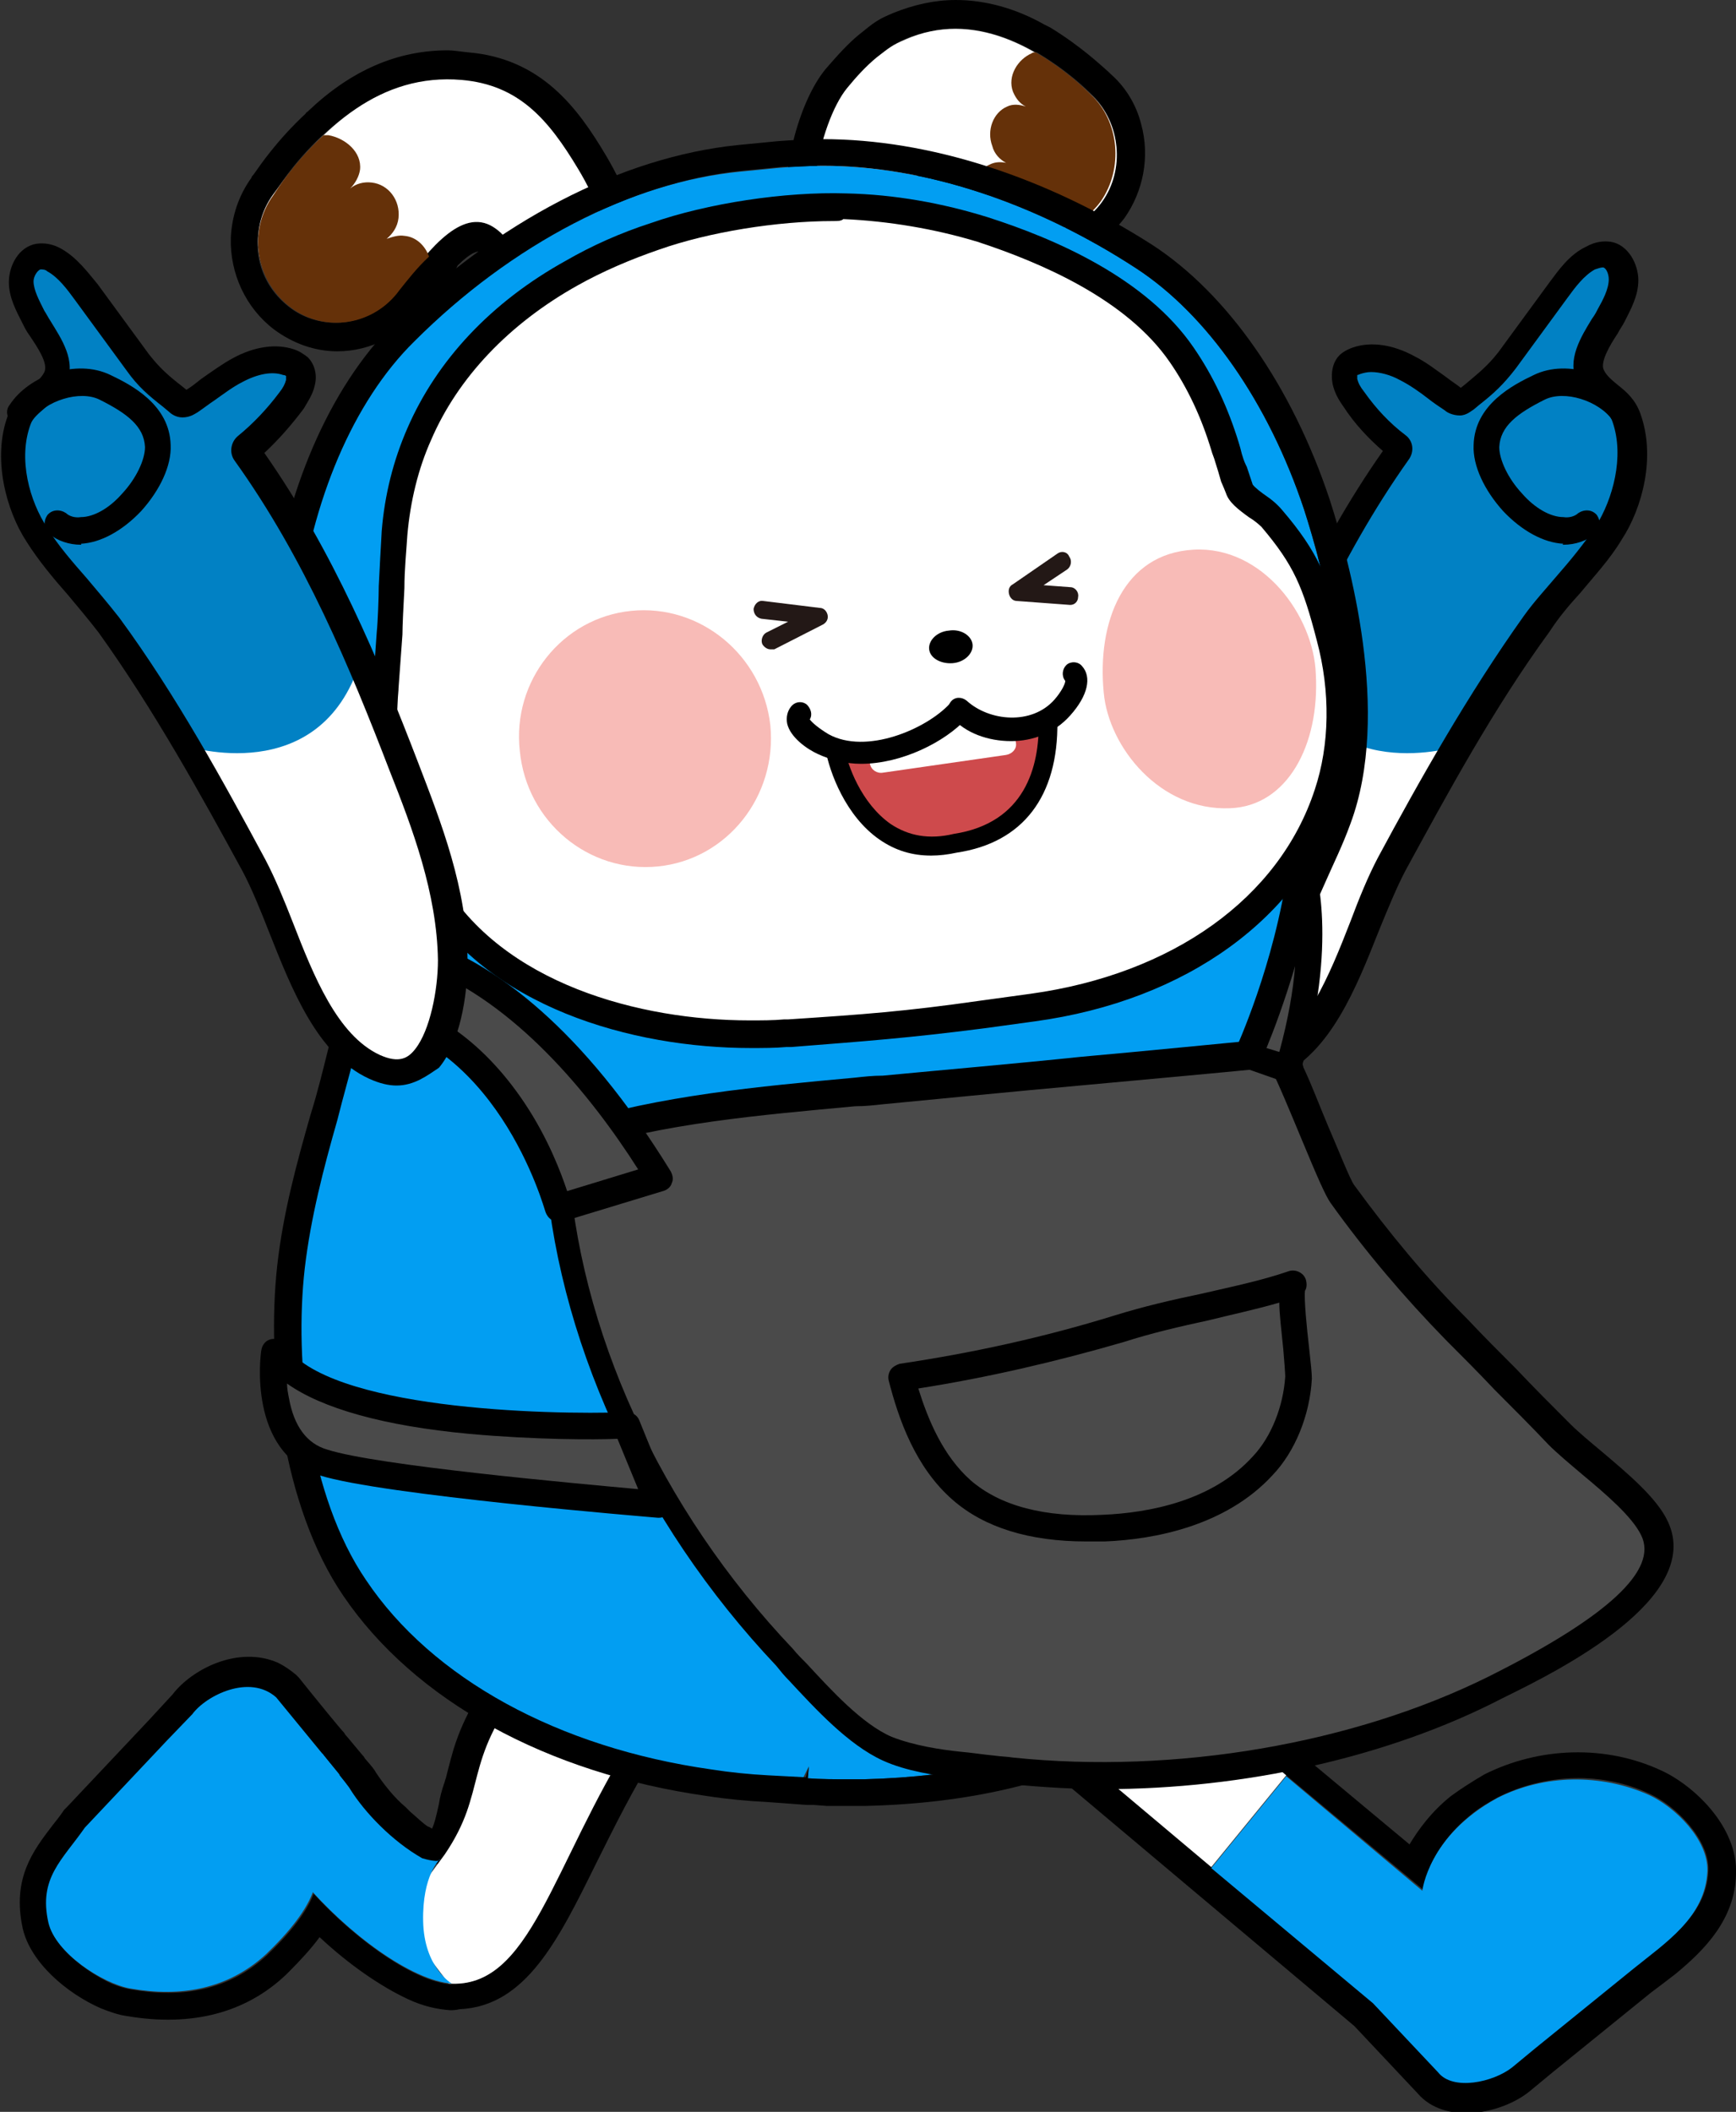 <?xml version="1.0" encoding="utf-8"?>
<!-- Generator: Adobe Illustrator 26.5.0, SVG Export Plug-In . SVG Version: 6.00 Build 0)  -->
<svg version="1.1" id="레이어_5" xmlns="http://www.w3.org/2000/svg" xmlns:xlink="http://www.w3.org/1999/xlink" x="0px"
	 y="0px" viewBox="0 0 176 214" style="enable-background:new 0 0 176 214;" xml:space="preserve">
<rect x="0" y="0" width="176" height="214" fill="#333333" stroke="none"/>
<g>
	<path style="fill:#FFFFFF;" d="M161.2,26.3c-1.3,0.7-2.3,2.1-3.2,3.2l-5.2,7.1c-1.2,1.6-2.1,2.4-3.5,3.5l-0.6,0.5
		c-0.1,0.1-0.3,0.3-0.6,0.3c-0.3,0-0.5-0.1-0.7-0.2c-0.6-0.4-1.1-0.8-1.7-1.2c-1-0.7-2-1.5-3-2c-1.9-1-3.7-1.3-5.2-0.8
		c-0.4,0.1-0.7,0.3-0.8,0.5c-0.4,0.4-0.5,1.1-0.4,1.6c0.1,0.6,0.5,1.2,0.9,1.8c1.3,1.8,2.7,3.3,4.4,4.7c0.2,0.2,0.2,0.5,0.1,0.7
		c-7.2,10.1-11.8,21.2-15.9,31.7c-2.3,5.9-4.9,12.6-4.9,19.6c0,3.2,0.8,7.7,2.6,9.9l0,0c1.3,1.6,3,1.9,5.2,1
		c4.7-2.2,7.2-8.5,9.5-14.1c0.9-2.3,1.8-4.5,2.8-6.3c4.2-7.7,9-16.5,14.7-24.3c1-1.4,2.1-2.7,3.2-3.9c1.4-1.7,2.9-3.4,4.1-5.3
		c1.9-3,3.2-7.7,1.8-11.7c-0.4-1-1.1-1.7-1.9-2.3c-0.7-0.5-1.4-1.1-1.8-1.9c-0.8-1.6,0.5-3.5,1.5-5c0.3-0.4,0.5-0.8,0.7-1.1
		c0.6-1.1,1.2-2.3,1.3-3.6c0-1.1-0.6-2.4-1.7-2.6c-0.1,0-0.2,0-0.3,0C162,25.9,161.5,26.1,161.2,26.3z"/>
	<path style="fill:#0181C4;" d="M148.1,40.8c0,0,5.1-3.5,7.2-7.6c0,0,4.1-7.6,7.6-7.3c0,0,3.7,0.6,0.4,6.1c0,0-2.7,3.4-2.4,5.4
		c0,0,6.2,3.9,4.3,10.9c0,0-0.4,4.9-4.6,9.1c0,0-7.4,8.3-8.8,11.7l-4,6.5c0,0-13.5,4.4-17.6-8.5c0,0,9.1-19.9,11.6-21.2
		c0,0,0.5-0.6-1.2-1.6c0,0-6.1-4.7-3.9-7.2C136.7,37.1,140.1,32.8,148.1,40.8z"/>
	<path d="M158.5,55.2c1.2,0,2.4-0.4,3.2-1.1c0.6-0.5,0.6-1.3,0.2-1.9c-0.5-0.6-1.3-0.6-1.9-0.2c-0.3,0.3-0.9,0.5-1.5,0.4
		c-1.3,0-2.9-0.9-4.2-2.4c-1.4-1.5-2.3-3.4-2.3-4.7c0.1-2.1,1.8-3.4,4.6-4.8c2-1,5.5,0.1,6.9,2.1c0.4,0.6,1.3,0.8,1.9,0.3
		s0.8-1.3,0.3-1.9c-1.9-2.9-6.7-4.7-10.2-3c-2.1,1-6,3-6.1,7.1c-0.1,2.1,1.1,4.6,3,6.7c1.9,2,4.1,3.2,6.1,3.3
		C158.4,55.2,158.4,55.2,158.5,55.2z"/>
	<path d="M126.4,110c-1.8,0-3.1-1-3.9-2c-2.1-2.5-2.9-7.2-2.9-10.8c0.1-7.3,2.7-14.1,5-20.1c4-10.4,8.5-21.3,15.6-31.4
		c-1.5-1.3-2.9-2.8-4-4.5c-0.5-0.7-0.9-1.4-1.1-2.3c-0.2-1.1,0-2.2,0.7-2.9c0.3-0.3,0.8-0.6,1.4-0.8c1.8-0.6,4-0.3,6.2,0.9
		c1.2,0.6,2.2,1.4,3.2,2.1c0.5,0.4,1,0.7,1.5,1.1l0.5-0.4c1.3-1.1,2.2-1.8,3.3-3.2l5.2-7.1c0.9-1.2,2-2.8,3.7-3.6l0,0
		c0.9-0.5,1.7-0.6,2.5-0.5c1.8,0.3,2.8,2.3,2.8,3.9c0,1.6-0.8,3-1.4,4.2c-0.2,0.4-0.5,0.8-0.7,1.2c-0.8,1.2-1.8,2.9-1.4,3.7
		c0.3,0.6,0.8,1,1.4,1.5c0.9,0.7,1.8,1.5,2.3,2.9c1.6,4.4,0.2,9.6-1.9,12.8c-1.2,2-2.8,3.7-4.2,5.4c-1.1,1.2-2.2,2.5-3.1,3.9
		c-5.7,7.8-10.4,16.5-14.6,24.2c-0.9,1.7-1.8,3.9-2.7,6.1c-2.3,5.8-4.9,12.4-10.2,14.8C128.2,109.8,127.3,110,126.4,110z M139,37.7
		c-0.4,0-0.8,0.1-1.1,0.2c-0.2,0.1-0.3,0.1-0.3,0.1c0,0,0,0.2,0,0.4c0.1,0.4,0.3,0.8,0.7,1.3c1.2,1.7,2.6,3.2,4.2,4.4
		c0.8,0.6,0.9,1.7,0.3,2.5c-7.1,10-11.7,21-15.7,31.4c-2.2,5.8-4.8,12.4-4.9,19.2c0,3.1,0.7,7.2,2.3,9c0.7,0.8,1.6,1.5,3.6,0.6
		c4.2-1.9,6.7-8,8.8-13.4c0.9-2.4,1.8-4.6,2.8-6.5c4.2-7.8,9.1-16.5,14.8-24.5c1-1.4,2.2-2.7,3.3-4c1.4-1.6,2.8-3.3,4-5.1
		c1.7-2.7,2.9-7,1.7-10.5c-0.2-0.7-0.8-1.2-1.5-1.7c-0.7-0.6-1.6-1.3-2.1-2.4c-1.1-2.2,0.4-4.6,1.5-6.4c0.3-0.4,0.5-0.8,0.6-1
		c0.5-0.9,1.1-2,1.1-3c0-0.6-0.3-1.2-0.6-1.2c-0.2,0-0.5,0.1-0.8,0.2l0,0c-1.1,0.6-2,1.8-2.8,2.9l-5.2,7.1c-1.3,1.7-2.3,2.6-3.7,3.7
		l-0.6,0.5c-0.2,0.1-0.7,0.6-1.4,0.6c-0.7,0-1.3-0.3-1.5-0.5c-0.6-0.4-1.2-0.8-1.7-1.2c-0.9-0.7-1.9-1.4-2.9-1.9
		C141,38,139.9,37.7,139,37.7z"/>
</g>
<g>
	<g>
		<path d="M62,173.9c0.9,0.4,1.7,1,2.3,1.9c-8.4,13.1-10.5,25.6-18.6,25.2c0.1,0.1,0.1,0.1,0.1,0.1c-1-0.1-2.1-0.4-3.2-0.9
			c-3.4-1.5-7.5-4.7-10.8-8.3c-0.5,1.3-1.7,3.3-4.5,6c0,0-0.2,0.2-0.2,0.2c-3.9,3.6-8.6,4.4-13.8,3.5c-0.6-0.1-1.3-0.3-2-0.6
			c-2.6-1.2-5.7-3.6-6.3-6c-1-4.5,1.4-6.3,3.7-9.6l8.3-8.8l2.6-2.7c1.2-1.7,4.7-3.6,7.4-2.4c0.4,0.2,0.7,0.4,1.1,0.7
			c0,0,4.7,5.7,4.7,5.7l0,0c0,0,0,0.1,0.1,0.1l1.6,2l0,0.1c0.6,0.7,1,1.3,1.1,1.5c0.9,1.5,2.3,3.1,3.6,4.2c0.7,0.6,1.8,1.6,2.6,2.2
			c0.3,0.2,0.6,0.4,1,0.5c0.3,0.1,0.5,0.2,0.7,0.3c2.6,0.7,3.4-3.1,3.8-4.9c0.2-0.8,0.4-1.6,0.7-2.4c0.3-1,0.5-1.9,0.8-2.9
			c1-3,2.3-5.2,4.2-7.7c0.5,0.6,1.2,1,1.9,1.3C57.1,172.9,59.9,173,62,173.9 M63.1,171.2L63.1,171.2c-1.3-0.6-2.7-0.9-4.1-1.2
			c-1.1-0.2-2.2-0.4-3-0.8c-0.4-0.2-0.7-0.4-0.9-0.6c-0.3-0.3-0.6-0.6-1-0.8c-0.4-0.2-0.8-0.3-1.2-0.2c-0.9,0-1.7,0.4-2.2,1.1
			c-2,2.6-3.6,5-4.7,8.5c-0.2,0.7-0.4,1.4-0.6,2.2l-0.2,0.8c-0.1,0.2-0.1,0.4-0.2,0.6c-0.2,0.6-0.4,1.3-0.5,2
			c-0.3,1.4-0.5,2.1-0.7,2.5c-0.2-0.1-0.3-0.2-0.4-0.2c-0.5-0.3-1.2-1-1.8-1.5l-0.5-0.5c-1.1-0.9-2.2-2.3-3-3.5
			c-0.1-0.2-0.3-0.5-1.1-1.4c-0.1-0.2-0.2-0.3-0.3-0.4l-1.5-1.8c-0.1-0.1-0.2-0.2-0.3-0.4c-0.4-0.4-3-3.6-4.6-5.6
			c-0.1-0.1-0.2-0.2-0.3-0.3c-0.6-0.5-1.2-0.9-1.8-1.2c-4.1-1.8-8.8,0.7-10.7,3.2l-2.4,2.6l-8.3,8.8c-0.1,0.1-0.2,0.2-0.3,0.3
			c-0.4,0.6-0.8,1.1-1.2,1.6c-1.9,2.5-4.1,5.3-3,10.4c0.8,3.5,4.5,6.6,7.9,8.1c1,0.4,1.9,0.7,2.7,0.8c6.5,1.1,12-0.3,16.1-4.2
			l0.3-0.3c1.2-1.2,2.3-2.4,3.1-3.5c3,2.8,6.2,5,9,6.3c1.5,0.7,2.9,1,4.2,1.1c0.3,0,0.6,0,1-0.1c6.7-0.3,10-7,13.8-14.7
			c1.8-3.6,3.8-7.7,6.4-11.8c0.6-0.9,0.6-2.1,0.1-3.1C65.9,173,64.7,171.9,63.1,171.2L63.1,171.2L63.1,171.2z"/>
	</g>
	<g>
		<g>
			<path style="fill:#FFFFFF;" d="M45.1,187.9c4.4-6.5,1.7-9.2,8-17.3c2.6,3.1,9.1,1.5,11.2,5.2c-8.4,13.3-10.5,25.8-18.8,25.2
				l-5.1-6.7L45.1,187.9L45.1,187.9z"/>
		</g>
		<g>
			<path style="fill:#029EF2;" d="M32.7,177.7c0,0.1,2.6,3.2,2.8,3.6c1.5,2.4,4.3,5.3,7.3,7c0.3,0.1,1.8,0.5,1.8,0.1
				c0,0-1.8,1.6-1.7,6.3c0.1,4.7,2.9,6.3,2.9,6.3c-4.1-0.3-10.6-5.1-15-10.3C27.6,183.6,30.6,181.1,32.7,177.7z"/>
		</g>
		<g>
			<path style="fill-rule:evenodd;clip-rule:evenodd;fill:#029EF2;" d="M34.4,179.8L28,172c-2.7-2.4-7.1-0.2-8.5,1.7l-2.6,2.7
				l-8.3,8.8c-2.3,3.3-4.7,5.1-3.7,9.6c0.7,3.1,5.5,6.2,8.3,6.7c5.1,0.9,9.9,0.1,13.8-3.5c0,0,0.2-0.2,0.2-0.2
				c5.7-5.5,4.8-8.1,4.8-8.1l2,1.5"/>
		</g>
	</g>
</g>
<g>
	<g>
		<path d="M98.8,157.7c1.5-1.2,3.7-1.2,5.2,0l26.4,22.2l13.9,11.6c0,0,0.4-4,4.7-7.5c0.8-0.7,1.8-1.3,2.9-1.9
			c4.8-2.4,10.6-2.6,15.4-0.3c2.6,1.2,6,4.6,5.9,7.7c-0.1,3.5-2.5,5.9-5.1,7.9c-0.8,0.7-1.7,1.3-2.5,2l-10,8.1l-2.3,1.9
			c-1.9,1.5-6,2.4-7.5,0.5l-6.6-7l-16.4-13.8l-26.4-22.2c-1.7-1.5,0.4-7,1.8-8.7C98.4,158.1,98.6,157.9,98.8,157.7 M97,155.5
			c-0.4,0.3-0.7,0.6-1,1c-1,1.3-2.1,3.4-2.6,5.6c-1.2,4.2,0,6.3,1.2,7.3l26.4,22.2l16.3,13.7l6.4,6.8c2.8,3.3,8.6,2.1,11.4-0.2
			l2.3-1.9l10-8.1c0.4-0.3,0.8-0.6,1.2-0.9c0.4-0.3,0.9-0.7,1.3-1c2.9-2.4,6-5.5,6.1-10.1c0.2-4.8-4.3-9-7.6-10.5
			c-5.6-2.6-12.3-2.4-17.9,0.4c-1.2,0.7-2.3,1.4-3.4,2.2c-2,1.6-3.3,3.4-4.2,4.9l-10.8-9l-26.4-22.2
			C103.3,153.4,99.6,153.4,97,155.5L97,155.5z"/>
	</g>
	<g>
		<g>
			<path style="fill:#FFFFFF;" d="M98.2,158.3c-1.4,1.8-3.5,7.3-1.8,8.7l26.4,22.2l7.6-9.3L104,157.8
				C102.2,156.3,99.6,156.6,98.2,158.3"/>
		</g>
		<g>
			<path style="fill-rule:evenodd;clip-rule:evenodd;fill:#029EF2;" d="M139.2,203l6.6,7c1.5,1.9,5.6,1,7.5-0.5l2.3-1.9l10-8.1
				c3.2-2.6,7.3-5.2,7.5-9.9c0.1-3.2-3.3-6.5-5.9-7.7c-4.9-2.2-10.7-2.1-15.4,0.3c0,0,0,0,0,0c-7,3.8-7.6,9.4-7.6,9.4L130.4,180
				l-7.6,9.3L139.2,203z"/>
		</g>
	</g>
</g>
<g>
	<g>
		<path d="M96.9,2.9c2.8,0,5.5,0.9,8.1,2.4c0,0,0.1,0,0.1,0c3.2,1.9,5.1,3.8,5.6,4.3c1.1,1,1.8,2.3,2.2,3.7c0.6,2.4,0.2,5-1.2,7
			c-1.3,1.8-3.3,2.8-5.2,2.8c-1.5,0-3-0.6-4.3-1.7c-0.7-0.6-1.3-1.3-2-2c-0.4-0.4-0.8-0.7-1.2-1c0-0.1,0-0.1,0.1-0.2
			c-1.2-1.1-2.3-2-3.4-2c-1,0-2.1,0.6-3.2,2.3c-1.4,2-3.2,7.7-6.1,7.7c-0.4,0-0.9-0.1-1.3-0.4c-4.2-2.4-1.9-13.5,1.1-17.1
			c0.9-1.1,1.9-2.2,3-3.1c1.3-1,1.5-1.2,2.9-1.8C93.5,3.3,95.2,2.9,96.9,2.9 M96.9,0L96.9,0c-2.2,0-4.3,0.5-6.3,1.3
			c-1.7,0.7-2,1-3.5,2.2C86,4.4,85,5.5,83.7,7c-2.8,3.4-4.7,10.9-3.8,15.8c0.6,3.4,2.2,4.9,3.5,5.7c0.9,0.5,1.8,0.8,2.8,0.8
			c3.9,0,5.9-4.1,7.4-7.1c0.4-0.8,0.8-1.5,1-1.9c0.5-0.7,0.8-0.9,0.9-1c0.1,0.1,0.4,0.2,0.8,0.6c0.2,0.5,0.6,0.9,1,1.1
			c0.3,0.2,0.6,0.5,0.8,0.6c0.6,0.7,1.3,1.4,2,2c1.8,1.6,4,2.5,6.3,2.5c3,0,5.7-1.5,7.6-4c1.9-2.7,2.6-6.2,1.7-9.5
			c-0.5-2-1.6-3.8-3.1-5.1l-0.2-0.2c-0.8-0.7-2.8-2.6-5.9-4.5c-0.2-0.1-0.4-0.2-0.6-0.3C102.9,0.8,99.8,0,96.9,0L96.9,0L96.9,0z"/>
	</g>
	<g>
		<g>
			<g>
				<path style="fill:#FFFFFF;" d="M91.8,4c-1.4,0.6-1.6,0.8-2.9,1.8c-1.1,0.9-2.1,2-3,3.1c-2.9,3.5-5.3,14.6-1.1,17.1
					c3.7,2.2,5.8-5.1,7.5-7.3c3.6-5.1,6.2-0.4,9.8,2.9c2.9,2.7,7.2,2.2,9.6-1.1c2.4-3.3,1.9-8.1-1-10.8C105.4,4.7,98.6,1,91.8,4z"/>
			</g>
			<g>
				<path style="fill:#653109;" d="M100.5,16.6c0.5-0.2,1-0.2,1.5-0.1c-0.6-0.3-1.2-0.9-1.4-1.7c-0.6-1.6,0.1-3.4,1.5-4
					c0.6-0.3,1.3-0.2,1.9,0c-0.6-0.3-1-0.8-1.3-1.5c-0.6-1.6,0.5-3.3,1.9-3.9c0.1-0.1,0.3-0.1,0.4-0.1c3.2,1.9,5.1,3.8,5.6,4.3
					c2.9,2.7,3.3,7.5,1,10.8c-2.4,3.3-6.6,3.7-9.6,1.1c-0.9-0.8-2-2.2-3.2-3C99,17.4,99.6,17,100.5,16.6"/>
			</g>
		</g>
	</g>
</g>
<g>
	<g>
		<path d="M45.4,8.1c0.5,0,1,0,1.4,0.1c5.8,0.5,8.8,4,11.8,9c1.7,2.8,5,9.4,1.2,11.9c-0.7,0.4-1.3,0.6-1.9,0.6
			c-3.2,0-5.5-4.9-7.6-6.5c-0.7-0.5-1.3-0.7-2-0.7c-1.6,0-3.3,1.3-5,3.2c0,0.1,0.1,0.2,0.1,0.3c-1.2,1.1-2.2,2.3-3,3.4c0,0,0,0,0,0
			c-1.6,2.1-3.9,3.3-6.4,3.3c-1.6,0-3.3-0.5-4.7-1.6c-2.2-1.7-3.3-4.2-3.2-6.8c0.1-1.6,0.5-3.1,1.5-4.5c0.5-0.6,2-3.2,5.1-6.1
			c0,0,0,0,0,0C36.4,10.3,40.5,8.1,45.4,8.1 M45.4,5.1c-5.1,0-9.8,2-14.2,6.2c-0.1,0.1-0.2,0.1-0.2,0.2c-2.9,2.7-4.6,5.2-5.3,6.2
			c-0.1,0.1-0.2,0.2-0.2,0.3c-1.3,1.8-2,3.9-2.1,6.1c-0.1,3.6,1.5,7.1,4.4,9.3c1.9,1.4,4.1,2.2,6.4,2.2c3.4,0,6.7-1.7,8.7-4.5
			c0.7-0.9,1.6-2,2.7-3c0.4-0.3,0.6-0.8,0.8-1.2c1.4-1.4,2-1.4,2.1-1.4c0.1,0,0.2,0.1,0.3,0.1c0.4,0.3,1.1,1.1,1.7,1.9
			c1.7,2.2,4.1,5.1,7.6,5.1c1.2,0,2.4-0.4,3.5-1.1c4.2-2.7,4.1-8.6-0.2-15.8c-2.8-4.7-6.5-9.8-14-10.4C46.5,5.2,45.9,5.1,45.4,5.1
			L45.4,5.1z"/>
	</g>
	<g>
		<g>
			<g>
				<path style="fill:#FFFFFF;" d="M46.8,8.1c5.8,0.5,8.8,4,11.8,9c1.7,2.8,5,9.4,1.2,11.9c-4.2,2.7-7-4-9.5-5.8
					c-3.2-2.4-6.6,1.7-9.8,6.1c-2.6,3.6-7.6,4.3-11.1,1.7c-3.5-2.7-4.3-7.7-1.7-11.3C32.7,12.8,38.6,7.4,46.8,8.1z"/>
			</g>
			<g>
				<path style="fill:#653109;" d="M41,23.9c-0.6-0.1-1.2,0.1-1.8,0.3c0.6-0.5,1.1-1.2,1.2-2.1c0.2-1.8-1-3.4-2.7-3.6
					c-0.8-0.1-1.6,0.1-2.2,0.6c0.5-0.5,0.9-1.2,1-1.9c0.2-1.8-1.5-3.2-3.2-3.5c-0.2,0-0.3,0-0.5,0c-3.1,2.9-4.7,5.5-5.1,6.1
					c-2.6,3.6-1.8,8.6,1.7,11.3c3.5,2.7,8.5,1.9,11.1-1.7c0.8-1,1.8-2.3,3-3.4C43.1,24.9,42.2,24,41,23.9"/>
			</g>
		</g>
	</g>
</g>
<g>
	<g>
		<g>
			<path style="fill:#029EF2;" d="M86,180.3c0.5,0,1.1,0,1.6,0c19.7-0.5,33.5-7.7,40-21c6-12.3,5.6-25.9,4.6-36.3
				c-0.3-2.8-1-5.9-1.7-9.1c-1.1-5.1-2.3-10.4-1.9-14.7c0.4-4.6,1.7-7.5,3.4-11.2c0.8-1.7,1.5-3.4,2.3-5.4c3.9-10.3-0.2-25.1-2.1-31
				c-3.6-10.8-9.8-19.7-17-24.4C105,20.5,93.7,16.8,83.4,16.8c-1.4,0-2.9,0.1-4.3,0.2l-4.1,0.4c-11.2,1.1-23.3,7.4-33.3,17.3
				c-6.1,6.1-10.4,16.1-11.8,27.4c-1.4,11.6,0.3,22.9,5.2,33.4c0.6,1.2,1.3,2.5,2,3.7l0.4,0.7c-0.2,1.3-0.6,2.6-1,4
				c-0.2,0.8-0.5,1.7-0.7,2.5c-0.6,2.4-1.2,4.8-1.9,7.2c-1.3,4.8-2.7,9.8-3.3,15c-1,9.6,0.5,23,6.2,31.6c6.7,10,19.5,17,35,19.2
				c1.8,0.3,3.8,0.5,5.8,0.6l3.8,0.2L82,179l-0.1,1.2C83.3,180.3,84.6,180.3,86,180.3z"/>
			<path d="M83.4,16.8c10.3,0,21.5,3.7,31.8,10.4c7.2,4.7,13.4,13.6,17,24.4c1.9,5.9,6.1,20.7,2.1,31c-0.8,2.1-1.6,3.8-2.3,5.4
				c-1.7,3.6-3,6.5-3.4,11.2c-0.4,4.2,0.8,9.5,1.9,14.7c0.7,3.3,1.4,6.4,1.7,9.1c1,10.4,1.5,24-4.6,36.3c-6.5,13.3-20.3,20.5-40,21
				c-0.5,0-1.1,0-1.6,0c-1.4,0-2.7,0-4.1-0.1L82,179l-0.3,1.1l-3.8-0.2c-1.9-0.1-3.9-0.3-5.8-0.6c-15.5-2.2-28.3-9.2-35-19.2
				c-5.8-8.5-7.3-22-6.2-31.6c0.6-5.1,1.9-10.1,3.3-15c0.6-2.4,1.3-4.8,1.9-7.2c0.2-0.8,0.4-1.7,0.7-2.5c0.4-1.4,0.8-2.7,1-4
				l-0.4-0.7c-0.7-1.2-1.4-2.5-2-3.7c-4.8-10.5-6.6-21.8-5.2-33.4c1.4-11.3,5.6-21.3,11.8-27.4c9.9-9.9,22.1-16.2,33.3-17.3l4.1-0.4
				C80.6,16.9,82,16.8,83.4,16.8 M83.4,14.1c-1.5,0-3.1,0.1-4.5,0.2l-4.1,0.4C63,15.9,50.3,22.5,39.9,32.8
				c-6.5,6.5-11.1,17.1-12.5,29c-1.5,12.2,0.4,23.9,5.4,34.9c0.6,1.3,1.3,2.6,2,3.8c-0.2,0.9-0.4,1.8-0.7,2.7l0,0
				c-0.2,0.8-0.5,1.7-0.7,2.6c-0.6,2.4-1.2,4.9-1.9,7.1l0,0c-1.4,4.9-2.8,10-3.4,15.4c-1.1,10.1,0.5,24.3,6.7,33.4
				c7.2,10.6,20.6,18,36.9,20.3c1.9,0.3,4,0.5,6,0.6l1.4,0.1v0l2.7,0.2c0.2,0,0.4,0,0.7,0l1.3,0.1l0,0c0.8,0,1.5,0,2.3,0
				c0.5,0,1.1,0,1.7,0c20.7-0.5,35.4-8.3,42.3-22.5c6.3-12.9,5.9-27,4.8-37.8c-0.3-2.9-1-6.1-1.7-9.5c-1.1-4.9-2.2-10-1.9-13.8
				c0.4-4.2,1.6-6.7,3.2-10.3c0.7-1.6,1.6-3.4,2.4-5.6c4.2-11.2-0.1-26.7-2.1-32.9c-3.8-11.4-10.3-20.8-18-25.8
				C106,17.9,94.2,14.1,83.4,14.1L83.4,14.1z"/>
		</g>
	</g>
</g>
<g>
	<path style="fill:#029EF2;" d="M79.3,18.2l-0.2,0C79.2,18.2,79.3,18.2,79.3,18.2z"/>
</g>
<g>
	<g>
		<g>
			<g>
				<path style="fill-rule:evenodd;clip-rule:evenodd;fill:#FFFFFF;" d="M125.4,48.6c-0.2-0.8-0.4-1.5-0.7-2.2
					c-0.1-0.4-0.3-0.8-0.4-1.1c-1-3.4-2.5-6.6-4.4-9.3c-4.6-6.7-13.6-10.6-20.2-12.7c-4.4-1.4-9.2-2.2-14-2.3c-0.4,0-0.8,0-1.2,0
					c-5.8,0-12.9,1.2-18.1,2.9c-3,1-5.8,2.3-8.4,3.7c-7.3,4.1-12.6,9.7-15.5,16.4c-1.3,3.1-2.2,6.4-2.5,10c-0.1,1.6-0.3,3.6-0.3,5.5
					c0,1.3-0.1,3.8-0.2,4.7c-0.2,2.8-0.3,4.2-0.4,5.5c-0.1,1-0.1,2-0.2,3.4c-0.5,5.4,2.2,12.2,4.8,16.8c6.3,11,20.9,14.9,32.4,14.9
					c0,0,0,0,0,0c1.2,0,2.5,0,3.6-0.1l0.4,0c7.6-0.5,11.8-0.8,19.6-1.9l5.1-0.7c14.9-2,26.1-10.1,29.9-21.6
					c1.6-4.7,1.7-10.4,0.3-15.9c-1.4-5.6-2.4-8-5.9-12c-0.4-0.4-0.9-0.8-1.5-1.3c-0.7-0.6-1.8-1.3-1.9-1.9"/>
				<path d="M76.1,106.2L76.1,106.2c-11.9,0-26.9-4.1-33.5-15.6c-2.7-4.7-5.5-11.9-5-17.6c0.1-1.4,0.2-2.3,0.2-3.3l0-0.1
					c0.1-1.3,0.2-2.8,0.4-5.6c0.1-0.9,0.2-3.6,0.2-4.6c0.1-1.9,0.2-4,0.3-5.6c0.3-3.7,1.2-7.2,2.6-10.4c3-6.9,8.5-12.8,16.1-17
					c2.6-1.5,5.5-2.8,8.6-3.8c5.7-2,13.6-3.2,19.8-3c4.9,0.1,9.8,1,14.3,2.4c6.9,2.2,16.1,6.2,20.9,13.2c2,2.9,3.5,6.1,4.6,9.7
					c0.1,0.3,0.2,0.7,0.3,1.1l0,0c0.1,0.3,0.2,0.7,0.4,1.1l0.1,0.2l0.6,1.8c0.2,0.3,1,0.9,1.3,1.1c0.6,0.4,1.2,0.9,1.7,1.5
					c3.6,4.2,4.7,6.9,6.2,12.6c1.5,5.8,1.4,11.7-0.3,16.7c-4,12-15.6,20.4-31,22.5l-5.1,0.7c-7.8,1-12,1.3-19.6,1.9l-0.5,0
					C78.6,106.2,77.3,106.2,76.1,106.2z M84.5,22.4c-5.7,0-12.6,1.1-17.7,2.9c-2.9,1-5.7,2.2-8.2,3.6c-7,3.9-12.2,9.4-14.9,15.7
					c-1.3,2.9-2.1,6.2-2.4,9.6c-0.1,1.6-0.3,3.5-0.3,5.4c-0.1,1.8-0.2,3.9-0.2,4.7c-0.2,2.7-0.3,4.2-0.4,5.5l0,0.1
					c-0.1,1-0.1,2-0.2,3.4c-0.4,5.1,2.1,11.6,4.6,15.9c6.1,10.5,20.1,14.2,31.2,14.2h0c1.2,0,2.4,0,3.5-0.1l0.4,0
					c7.6-0.5,11.8-0.8,19.5-1.9l5.1-0.7c14.4-2,25.2-9.7,28.8-20.7c1.5-4.5,1.6-9.9,0.2-15.1c-1.4-5.4-2.3-7.6-5.6-11.5
					c-0.3-0.3-0.8-0.7-1.3-1c-1.1-0.8-2-1.5-2.3-2.4l-0.2-0.5l-0.3-0.7c-0.2-0.7-0.4-1.4-0.6-2l0,0c-0.1-0.4-0.3-0.8-0.4-1.2
					c-1-3.3-2.4-6.3-4.2-8.9c-4.4-6.4-13.1-10.1-19.5-12.2c-4.3-1.3-9-2.1-13.6-2.3C85.3,22.4,84.9,22.4,84.5,22.4z M127.1,49.3
					L127.1,49.3C127.1,49.3,127.1,49.3,127.1,49.3z"/>
			</g>
		</g>
	</g>
	<g>
		<g>
			<g>
				<path style="fill-rule:evenodd;clip-rule:evenodd;fill:#F8BBB7;" d="M78.1,73.5c0.7,7.2-4.4,13.6-11.4,14.3
					c-7,0.7-13.3-4.5-14-11.7C51.9,69,57,62.6,64,61.9S77.3,66.4,78.1,73.5"/>
			</g>
			<g>
				<path style="fill-rule:evenodd;clip-rule:evenodd;fill:#F8BBB7;" d="M133.4,68.3c0.4,7.2-2.9,13.4-8.7,13.6
					c-7.1,0.3-12.3-6.2-12.8-11.7c-0.7-7.2,2-14.1,9.1-14.5C128,55.3,133.2,62.4,133.4,68.3z"/>
			</g>
		</g>
		<g>
			<path style="fill-rule:evenodd;clip-rule:evenodd;" d="M98.6,65.3c0.1,0.9-0.8,1.8-2,1.9c-1.2,0.1-2.3-0.5-2.4-1.4
				c-0.1-0.9,0.8-1.8,2-1.9C97.4,63.7,98.5,64.4,98.6,65.3"/>
		</g>
		<g>
			<path style="fill-rule:evenodd;clip-rule:evenodd;fill:#CE4A4C;" d="M84.6,75.9c0.6,3.4,4,11.5,12.2,9.6c9-1.3,9.5-9.3,9.5-12.4"
				/>
			<path d="M94.4,86.7c0.8,0,1.7-0.1,2.6-0.3c6.7-1,10.3-5.7,10.2-13.3c0-0.5-0.4-1-1-1c0,0,0,0,0,0c-0.5,0-1,0.4-0.9,1
				c0.1,4.6-1.4,10.3-8.6,11.4c-2.5,0.6-4.6,0.2-6.4-1c-3-2.1-4.4-6-4.7-7.8c-0.1-0.5-0.6-0.9-1.1-0.8c-0.5,0.1-0.9,0.6-0.8,1.1
				c0.4,2.2,2,6.7,5.5,9.1C90.8,86.2,92.5,86.7,94.4,86.7z"/>
		</g>
		<g>
			<path style="fill-rule:evenodd;clip-rule:evenodd;fill:#FFFFFF;" d="M102.9,74.6l0.1,0.7c0.1,0.6-0.4,1.1-1,1.2l-12.5,1.8
				c-0.6,0.1-1.2-0.3-1.3-0.9l-0.1-0.5c-0.1-0.5,0.2-1,0.8-1.2c1.4-0.5,4.2-1.5,5.4-2.7c0.3-0.3,0.9-0.5,1.3-0.3
				c1.1,0.5,3.4,1.2,6,1C102.4,73.7,102.9,74.1,102.9,74.6z"/>
		</g>
		<g>
			<path d="M87.3,77.4c4.1,0,8.5-2.2,10.7-4.6c0.4-0.5,0.4-1.2-0.1-1.6c-0.5-0.4-1.2-0.4-1.6,0.1c-2.4,2.6-8.5,5.2-12.3,3.1
				c-1-0.6-1.7-1.2-1.9-1.5c0.3-0.5,0.1-1.1-0.3-1.5c-0.5-0.4-1.2-0.3-1.6,0.2c-0.4,0.5-0.5,1.1-0.4,1.7c0.3,1.4,2,2.6,3.1,3.1
				C84.2,77,85.7,77.4,87.3,77.4z"/>
		</g>
		<g>
			<path d="M102.5,75.1c2.2,0,4.4-0.8,6-2.6c1.8-2,2.2-3.9,1.2-5c-0.4-0.5-1.2-0.5-1.6-0.1c-0.4,0.4-0.5,1.1-0.1,1.6
				c0,0.3-0.4,1.1-1.1,1.9c-2.3,2.6-6.6,2.2-8.9,0.1c-0.5-0.4-1.2-0.4-1.6,0.1c-0.4,0.5-0.4,1.2,0.1,1.6
				C97.9,74.3,100.2,75.1,102.5,75.1z"/>
		</g>
		<path style="fill:#231816;" d="M108.5,61.3C108.5,61.3,108.4,61.3,108.5,61.3l-5.4-0.4c-0.4,0-0.7-0.3-0.8-0.7
			c-0.1-0.4,0-0.8,0.4-1l4.5-3.1c0.4-0.3,1-0.2,1.2,0.3c0.3,0.4,0.2,1-0.2,1.3l-2.4,1.6l2.7,0.2c0.5,0,0.9,0.5,0.8,1
			C109.3,60.9,109,61.3,108.5,61.3z"/>
		<path style="fill:#231816;" d="M78.1,65.8c-0.3,0-0.6-0.2-0.8-0.5c-0.2-0.4,0-1,0.4-1.2l2.2-1.1l-2.7-0.3c-0.5-0.1-0.8-0.5-0.8-1
			c0.1-0.5,0.5-0.9,1-0.8l5.7,0.7c0.4,0,0.7,0.3,0.8,0.7c0.1,0.4-0.1,0.8-0.5,1l-4.9,2.5C78.4,65.8,78.3,65.8,78.1,65.8z"/>
	</g>
</g>
<g>
	<g>
		<path style="fill:#4A4A4A;" d="M97.2,178.9c1.9,0.2,3.8,0.4,5.5,0.5c15.9,1.6,34.5-1.1,48.9-8.3c4.6-2.3,19.3-9.4,16.1-16.1
			c-1.5-3.3-7.1-6.9-9.7-9.6c-3.5-3.5-6.9-7.1-10.4-10.7c-4.2-4.3-8.1-8.9-11.6-13.8c-1-1.4-5.8-14.4-6.5-14.3
			c-12.6,1.1-27.4,2.6-40,3.8c-10.4,1-21.5,1.7-31.6,4.9c-0.5,0.2-1.1,0.4-1.4,0.9c-0.2,0.4-0.2,0.8-0.1,1.2
			c1.1,18.9,10.3,37,23.1,50.6c2.9,3,6.6,7.5,10.4,9.2C92.1,178.1,94.6,178.6,97.2,178.9z"/>
		<path d="M111.9,181.3c-3.1,0-6.3-0.2-9.4-0.5c-0.6-0.1-1.2-0.1-1.9-0.2c-1.2-0.1-2.4-0.2-3.6-0.4h0c-2.1-0.3-5.1-0.7-7.5-1.8
			c-3.5-1.6-6.8-5.2-9.5-8.1c-0.5-0.5-0.9-1-1.3-1.5c-13.9-14.7-22.4-33.4-23.5-51.5c0-0.4-0.1-1.2,0.3-1.9c0.5-1,1.6-1.4,2.1-1.5
			c9.3-2.9,19.3-3.8,29.1-4.7c0.9-0.1,1.8-0.2,2.8-0.2c6.3-0.6,13.3-1.2,20-1.9c6.7-0.6,13.7-1.3,20-1.9c1.2-0.1,1.7,0.9,2.8,3.3
			c0.7,1.5,1.5,3.6,2.3,5.5c1,2.3,2.3,5.6,2.7,6.1c3.5,4.8,7.3,9.4,11.5,13.6c1.6,1.7,3.3,3.4,4.9,5c1.8,1.9,3.6,3.7,5.5,5.6
			c0.8,0.8,2,1.8,3.2,2.8c2.6,2.2,5.6,4.7,6.7,7.1c3.6,7.7-10.9,15-16.4,17.7l-0.4,0.2C140.7,178.1,126.1,181.3,111.9,181.3z
			 M97.3,177.5c1.2,0.1,2.4,0.3,3.5,0.4c0.7,0.1,1.3,0.1,1.9,0.2c16.5,1.7,34.5-1.4,48.2-8.2l0.4-0.2c11.7-5.9,16.8-10.6,15.1-14.1
			c-0.9-1.9-3.6-4.2-6-6.2c-1.3-1.1-2.5-2.1-3.4-3c-1.8-1.9-3.6-3.7-5.5-5.6c-1.6-1.7-3.3-3.4-4.9-5c-4.2-4.3-8.2-9-11.7-13.9
			c-0.5-0.7-1.3-2.5-3-6.6c-1-2.4-2.4-5.8-3.1-7.1c-6.1,0.6-12.8,1.2-19.3,1.8c-6.7,0.6-13.7,1.3-20,1.9c-0.9,0.1-1.8,0.2-2.8,0.2
			c-9.6,0.9-19.5,1.7-28.5,4.6c-0.4,0.1-0.5,0.2-0.6,0.2c0,0.1,0,0.3,0,0.4c1,17.4,9.3,35.6,22.8,49.8c0.4,0.5,0.9,1,1.4,1.5
			c2.5,2.7,5.6,6.1,8.6,7.4C92.7,176.9,95.4,177.3,97.3,177.5L97.3,177.5z"/>
	</g>
	<path d="M110.1,156.2c-5.7,0-10.3-1.4-13.5-4.2c-3.8-3.3-5.5-8.2-6.5-12.1c-0.1-0.4,0-0.8,0.2-1.1c0.2-0.3,0.6-0.5,0.9-0.6
		c7.4-1.1,14.7-2.7,21.8-4.9l0,0c2.9-0.9,5.9-1.6,8.8-2.2c3-0.7,6-1.3,8.9-2.3c0,0,0,0,0,0c0.7-0.2,1.5,0.2,1.7,0.9
		c0.1,0.4,0.1,0.8-0.1,1.1c-0.1,0.9,0.2,3.9,0.4,5.6c0.2,1.8,0.3,2.8,0.3,3.3c-0.2,3.7-1.7,7.4-4,9.8c-4.7,5.1-11.9,6.5-17,6.7
		C111.3,156.2,110.7,156.2,110.1,156.2z M93.1,140.7c1,3.2,2.5,6.8,5.3,9.3c3,2.6,7.5,3.8,13.4,3.5c4.7-0.2,11.1-1.4,15.2-5.9
		c1.9-2,3.1-5.1,3.3-8.1c0-0.3-0.1-1.7-0.2-2.8c-0.2-2-0.4-3.6-0.4-4.7c-2.4,0.7-4.8,1.2-7.2,1.8c-2.8,0.6-5.8,1.3-8.6,2.2
		C107,138,100.1,139.6,93.1,140.7z M131.5,131.3L131.5,131.3C131.5,131.3,131.5,131.3,131.5,131.3
		C131.5,131.3,131.5,131.3,131.5,131.3L131.5,131.3z"/>
</g>
<g>
	<path style="fill:#4A4A4A;" d="M56.6,122.5c0,0-5-19.4-21.4-20.7l-2.4-6.1c0,0,16.3-5.1,34,23.7L56.6,122.5z"/>
	<path d="M56.6,123.8c-0.2,0-0.5-0.1-0.7-0.2c-0.3-0.2-0.5-0.5-0.6-0.8c-0.1-0.2-5-18.5-20.2-19.7c-0.5,0-0.9-0.4-1.1-0.8l-2.4-6.1
		c-0.1-0.4-0.1-0.7,0-1.1s0.5-0.6,0.8-0.7c0.7-0.2,17.5-5.1,35.6,24.3c0.2,0.4,0.3,0.8,0.1,1.2c-0.1,0.4-0.5,0.7-0.9,0.8L57,123.8
		C56.9,123.8,56.7,123.8,56.6,123.8z M36.2,100.5c6.8,0.8,12.6,4.7,17,11.3c2.4,3.6,3.7,7.1,4.3,8.9l7.2-2.2
		c-4.9-7.7-12.5-16.9-21.8-20.5c-3.7-1.4-6.6-1.5-8.3-1.4L36.2,100.5z"/>
</g>
<g>
	<path style="fill:#4A4A4A;" d="M126.6,106.9c0,0,4-8.4,5.4-18.9c0,0,2.5,7.4-1.4,20.4L126.6,106.9z"/>
	<path d="M130.5,109.7c-0.1,0-0.3,0-0.4-0.1l-4-1.4c-0.4-0.1-0.6-0.4-0.8-0.8s-0.1-0.8,0-1.1c0-0.1,3.9-8.4,5.3-18.5
		c0.1-0.6,0.6-1.1,1.2-1.2c0.6-0.1,1.2,0.3,1.4,0.9c0.1,0.3,2.6,8-1.4,21.2c-0.1,0.4-0.4,0.6-0.7,0.8
		C131,109.7,130.8,109.7,130.5,109.7z M128.4,106.2l1.3,0.4c0.9-3.3,1.4-6.2,1.6-8.7C130.2,101.6,129.1,104.5,128.4,106.2z"/>
</g>
<g>
	<path style="fill:#4A4A4A;" d="M63.5,144.4c0,0-30.1,1.2-35.7-7.4c0,0-1.3,9.2,5,11.2s34,4.2,34,4.2L63.5,144.4z"/>
	<path d="M66.8,153.8c0,0-0.1,0-0.1,0c-1.1-0.1-28-2.3-34.3-4.3c-7.3-2.3-6-12.3-5.9-12.7c0.1-0.6,0.5-1,1-1.1
		c0.5-0.1,1.1,0.1,1.4,0.6c4.3,6.5,26.4,7.1,34.6,6.8c0.6,0,1.1,0.3,1.3,0.8l3.3,8.1c0.2,0.4,0.1,0.9-0.2,1.3
		C67.7,153.6,67.2,153.8,66.8,153.8z M29.1,140.2c0,0.5,0.1,1,0.2,1.5c0.5,2.8,1.8,4.6,3.9,5.2c5,1.6,24.9,3.4,31.5,4l-2.1-5.1
		c-2.3,0.1-8.4,0.1-15-0.5C38.9,144.5,32.6,142.7,29.1,140.2z"/>
</g>
<g>
	<path style="fill:#FFFFFF;" d="M4.1,25.9c-0.1,0-0.2,0-0.3,0c-1.1,0.2-1.7,1.5-1.7,2.6c0,1.3,0.7,2.5,1.3,3.6
		c0.2,0.3,0.4,0.7,0.7,1.1c1,1.6,2.2,3.5,1.5,5c-0.4,0.8-1.1,1.4-1.8,1.9c-0.8,0.7-1.6,1.3-1.9,2.3c-1.4,3.9-0.1,8.7,1.8,11.7
		c1.2,1.9,2.7,3.6,4.1,5.3C8.9,60.7,10,62,11,63.4c5.7,7.8,10.5,16.6,14.7,24.3c1,1.8,1.9,4,2.8,6.3c2.2,5.6,4.7,11.9,9.5,14.1
		c2.1,1,3.8,0.7,5.2-1l0,0c1.8-2.2,2.6-6.7,2.6-9.9c-0.1-7.1-2.7-13.7-4.9-19.6C36.7,67.1,32.1,56,24.9,45.9
		c-0.2-0.2-0.1-0.5,0.1-0.7c1.7-1.4,3.2-2.9,4.4-4.7c0.5-0.6,0.8-1.2,0.9-1.8c0.1-0.5,0.1-1.2-0.4-1.6c-0.2-0.2-0.5-0.3-0.8-0.5
		c-1.5-0.5-3.3-0.2-5.2,0.8c-1.1,0.6-2.1,1.3-3,2c-0.5,0.4-1.1,0.8-1.7,1.2c-0.1,0.1-0.4,0.3-0.7,0.2c-0.3,0-0.5-0.2-0.6-0.3
		l-0.6-0.5c-1.4-1.1-2.3-1.9-3.5-3.5l-5.2-7.1c-0.9-1.2-1.9-2.5-3.2-3.2C5.1,26.1,4.6,25.9,4.1,25.9z"/>
	<path style="fill:#0181C4;" d="M18.6,40.8c0,0-5.1-3.5-7.2-7.6c0,0-4.1-7.6-7.6-7.3c0,0-3.7,0.6-0.4,6.1c0,0,2.7,3.4,2.4,5.4
		c0,0-6.2,3.9-4.3,10.9c0,0,0.4,4.9,4.6,9.1c0,0,7.4,8.3,8.8,11.7l4,6.5c0,0,13.5,4.4,17.6-8.5c0,0-9.1-19.9-11.6-21.2
		c0,0-0.5-0.6,1.2-1.6c0,0,6.1-4.7,3.9-7.2C30,37.1,26.6,32.8,18.6,40.8z"/>
	<path d="M8.2,55.2c-1.2,0-2.4-0.4-3.2-1.1c-0.6-0.5-0.6-1.3-0.2-1.9c0.5-0.6,1.3-0.6,1.9-0.2c0.3,0.3,0.9,0.5,1.5,0.4
		c1.3,0,2.9-0.9,4.2-2.4c1.4-1.5,2.3-3.4,2.3-4.7c-0.1-2.1-1.8-3.4-4.6-4.8c-2-1-5.5,0.1-6.9,2.1c-0.4,0.6-1.3,0.8-1.9,0.3
		s-0.8-1.3-0.3-1.9c1.9-2.9,6.7-4.7,10.2-3c2.1,1,6,3,6.1,7.1c0.1,2.1-1.1,4.6-3,6.7c-1.9,2-4.1,3.2-6.1,3.3
		C8.3,55.2,8.2,55.2,8.2,55.2z"/>
	<path d="M40.2,110c-0.8,0-1.7-0.2-2.8-0.7c-5.2-2.4-7.8-9-10.1-14.8c-0.9-2.3-1.8-4.5-2.7-6.2c-4.2-7.7-9-16.4-14.6-24.2
		c-1-1.3-2.1-2.6-3.1-3.8c-1.5-1.7-3-3.5-4.2-5.4c-2.1-3.2-3.5-8.5-1.9-12.8c0.5-1.4,1.5-2.2,2.3-2.9c0.6-0.5,1.1-0.9,1.4-1.5
		C4.9,36.8,3.8,35.2,3,34c-0.3-0.4-0.5-0.8-0.7-1.2c-0.6-1.2-1.4-2.6-1.4-4.2c0-1.7,1-3.6,2.8-3.9c0.8-0.1,1.6,0,2.5,0.5
		c1.6,0.9,2.7,2.4,3.7,3.6l5.2,7.1c1.1,1.4,1.9,2.1,3.3,3.2l0.5,0.4c0.5-0.3,1-0.7,1.5-1.1c1-0.7,2.1-1.5,3.2-2.1
		c2.2-1.2,4.4-1.5,6.2-0.9c0.6,0.2,1,0.5,1.4,0.8c0.7,0.7,1,1.8,0.7,2.9c-0.2,0.9-0.7,1.6-1.1,2.3c-1.2,1.6-2.5,3.1-4,4.5
		c7,10,11.6,21,15.6,31.4c2.3,6,5,12.8,5,20.1c0,3.6-0.8,8.3-2.9,10.8C43.3,109,42,110,40.2,110z M4.1,27.3
		C4.1,27.3,4.1,27.3,4.1,27.3c-0.3,0.1-0.7,0.7-0.7,1.2c0,0.9,0.6,2,1.1,3c0.2,0.3,0.4,0.7,0.6,1c1.1,1.8,2.7,4.1,1.6,6.4
		c-0.5,1.1-1.4,1.8-2.1,2.4c-0.7,0.6-1.3,1.1-1.5,1.7c-1.3,3.5-0.1,7.8,1.7,10.5c1.1,1.8,2.6,3.5,4,5.1c1.1,1.3,2.2,2.6,3.3,4
		c5.8,7.9,10.6,16.7,14.8,24.5c1,1.9,1.9,4.1,2.8,6.4c2.1,5.4,4.5,11.4,8.8,13.4c2,0.9,2.9,0.3,3.6-0.6c1.5-1.9,2.3-6,2.3-9
		c-0.1-6.8-2.6-13.4-4.9-19.2c-4-10.4-8.6-21.5-15.7-31.4c-0.6-0.8-0.4-1.9,0.3-2.5c1.6-1.3,3-2.8,4.2-4.4c0.4-0.5,0.6-0.9,0.7-1.3
		c0-0.2,0-0.4,0-0.4l0,0c0,0-0.1-0.1-0.3-0.1c-1.1-0.4-2.6-0.1-4.1,0.7c-1,0.5-1.9,1.2-2.9,1.9c-0.6,0.4-1.1,0.8-1.7,1.2
		c-0.2,0.1-0.7,0.5-1.5,0.5c-0.7,0-1.2-0.4-1.4-0.6l-0.6-0.5c-1.4-1.1-2.5-2-3.7-3.7l-5.2-7.1c-0.8-1.1-1.7-2.3-2.8-2.9
		C4.6,27.3,4.3,27.3,4.1,27.3z"/>
</g>
</svg>
